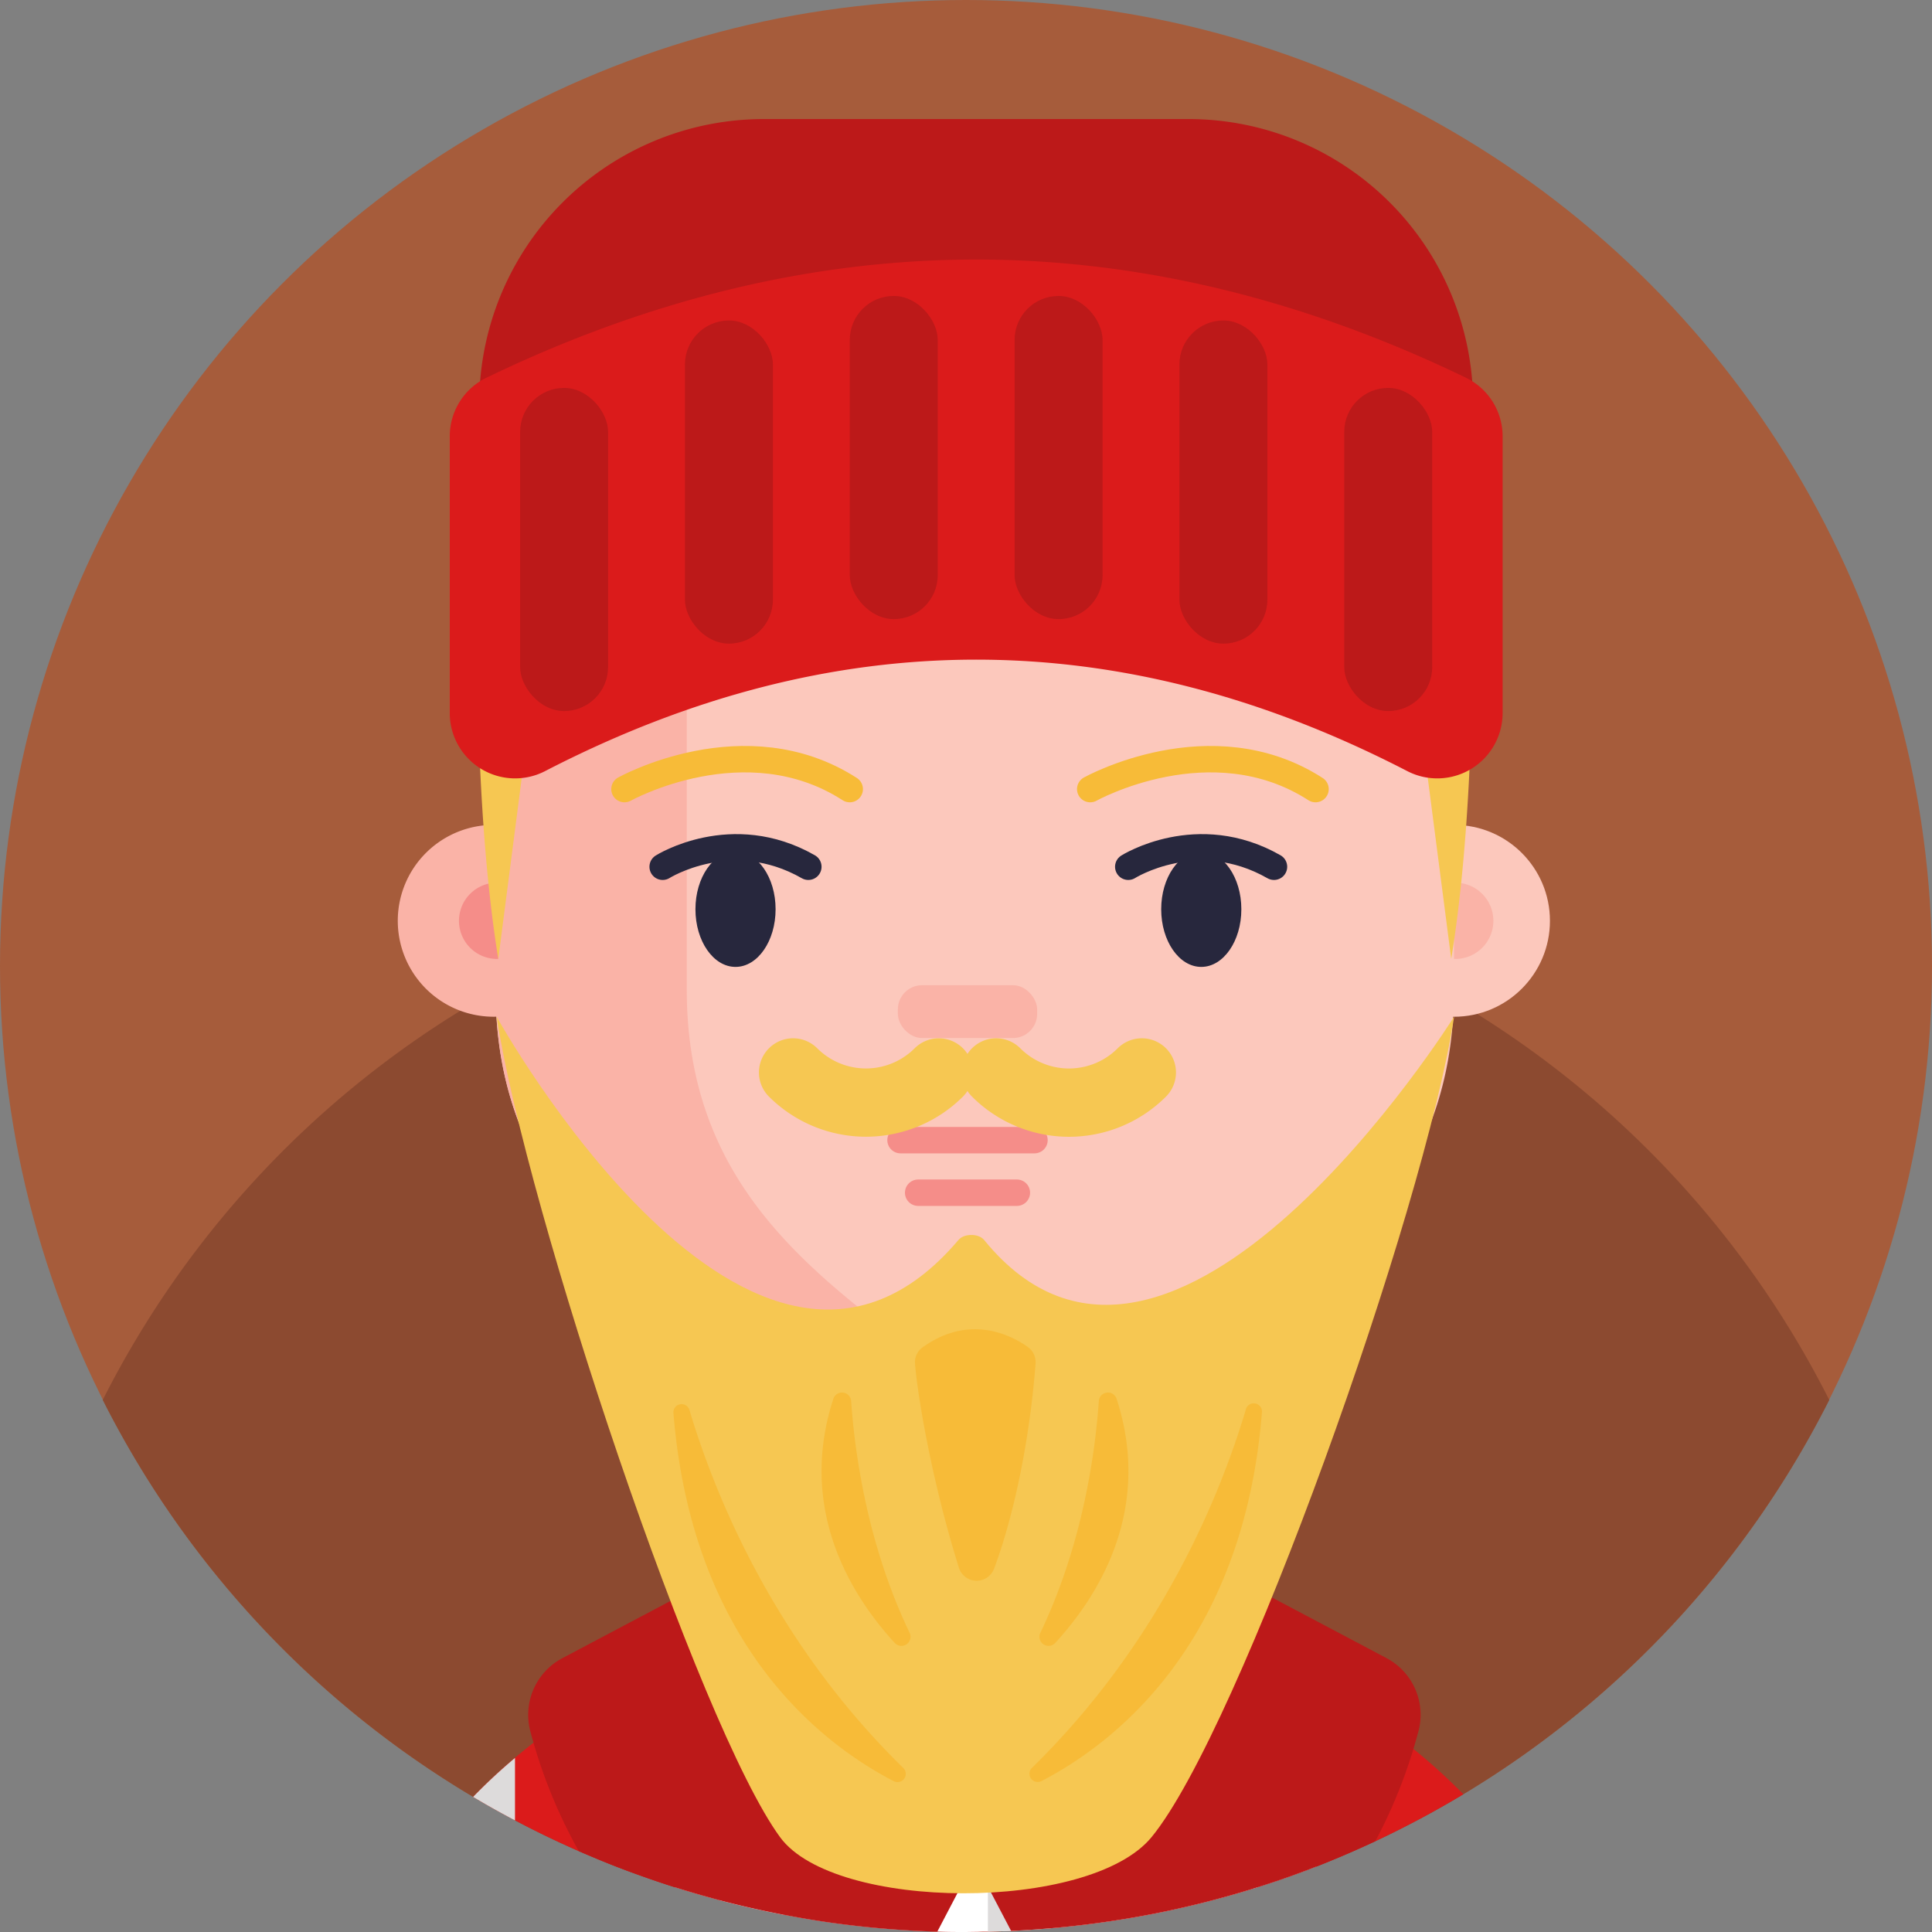 <svg xmlns="http://www.w3.org/2000/svg" viewBox="0 0 512 512"><rect x="0" y="0" width="512" height="512" fill="#808080" stroke="none"/><defs><style>.cls-1{fill:#a65c3b;}.cls-2{fill:#8c4a30;}.cls-3{fill:#db1b1b;}.cls-4{fill:#fff;}.cls-5{fill:#dddbdb;}.cls-6{fill:#bc1919;}.cls-7{fill:#fcc8bc;}.cls-8{fill:#fab3a7;}.cls-11,.cls-14,.cls-9{fill:none;stroke-linecap:round;stroke-miterlimit:10;stroke-width:7px;}.cls-9{stroke:#f7bb38;}.cls-10{fill:#27273d;}.cls-11{stroke:#27273d;}.cls-12{fill:#f58d89;}.cls-13{fill:#f6c752;}.cls-14{stroke:#f58d89;}.cls-15{fill:#f7bb38;}</style></defs><title>Avatar Users2</title><g id="BULINE"><circle class="cls-1" cx="256" cy="256" r="256"/></g><g id="Icons"><path class="cls-2" d="M484.77,371a257.07,257.07,0,0,1-90.85,100.7q-1.91,1.21-3.82,2.4l-2.29,1.39q-5.69,3.43-11.57,6.56c-1.13.61-2.27,1.2-3.41,1.78-2.75,1.43-5.53,2.79-8.35,4.11l-3.65,1.67q-5.94,2.67-12,5.05-7.64,3-15.51,5.46l-1.2.38q-5.08,1.58-10.25,2.95-5.94,1.57-12,2.87A258,258,0,0,1,278.51,511c-2.38.2-4.76.38-7.15.52-1.13.07-2.27.12-3.41.18q-3.06.13-6.15.2c-.81,0-1.63,0-2.44.05L256,512c-2.54,0-5.08,0-7.6-.12a256.25,256.25,0,0,1-28-2.34q-6-.84-12-2l-.86-.16q-8.46-1.62-16.71-3.79-6.1-1.61-12.08-3.5-4.72-1.5-9.35-3.17-6.08-2.16-12-4.66c-1.32-.55-2.64-1.12-4-1.69q-8.64-3.78-16.93-8.17l-.72-.38c-3.51-1.87-7-3.81-10.38-5.85q-2.91-1.71-5.78-3.53l-2.16-1.38A257.13,257.13,0,0,1,27.23,371a257.07,257.07,0,0,1,95-103.28c3-1.85,6.06-3.64,9.15-5.37a255.12,255.12,0,0,1,44.14-19.44c1.87-.62,3.74-1.21,5.63-1.78h0l.91-.27c.76-.24,1.53-.46,2.29-.68q4-1.17,8-2.19c4.11-1.05,8.26-2,12.45-2.85,2.45-.5,4.91-1,7.38-1.39a258.52,258.52,0,0,1,96.34,1.63q5.34,1.11,10.58,2.44c3.33.84,6.64,1.76,9.92,2.73l3.33,1c1.88.59,3.75,1.19,5.61,1.82q12,4.06,23.51,9.26A250.78,250.78,0,0,1,385.29,265c2.06,1.19,4.1,2.43,6.11,3.68A257.19,257.19,0,0,1,484.77,371Z"/><path class="cls-3" d="M387.81,475.49q-5.69,3.43-11.57,6.56c-1.13.61-2.27,1.2-3.41,1.78-2.75,1.43-5.53,2.79-8.35,4.11l-3.65,1.67q-5.94,2.67-12,5.05-7.64,3-15.51,5.46l-1.2.38q-5.08,1.58-10.25,2.95-5.94,1.57-12,2.87A258,258,0,0,1,278.51,511c-2.38.2-4.76.38-7.15.52-1.13.07-2.27.12-3.41.18q-3.06.13-6.15.2c-.81,0-1.63,0-2.44.05L256,512c-2.54,0-5.08,0-7.6-.12a256.25,256.25,0,0,1-28-2.34q-6-.84-12-2l-.86-.16q-8.46-1.62-16.71-3.79-6.1-1.61-12.08-3.5-4.72-1.5-9.35-3.17-6.08-2.16-12-4.66c-1.32-.55-2.64-1.12-4-1.69q-8.64-3.78-16.93-8.17l-.72-.38c-3.51-1.87-7-3.81-10.38-5.85a145.75,145.75,0,0,1,11.1-10.33c1.6-1.36,3.22-2.67,4.91-4h0a162.9,162.9,0,0,1,30.14-18.41,93.21,93.21,0,0,1,12.05-4h0l7.19-2,5.59-1.59h0l1.13-.34h0c3.44-1,6.84-2.06,10-3.14l1.93-.7h0c5.4-2,9.73-4.11,11.65-6.32a17.81,17.81,0,0,0,3.69-7.46s0,0,0,0c2.05-8.21.18-18.6.18-26.68,0-2.73,0-5.17-.09-7.3v0c-.21-7.87-.64-12-.24-14.4.72-4.23,4.11-2.94,16.12-7a14.2,14.2,0,0,1,1.79-.39h0c1.18-.18,2.79-.37,4.74-.57h0c6.72-.67,17.33-1.28,27.05-1.38,10.89-.09,20.68.45,22.7,2.34,2.88,2.69,3.44,8.11,3.05,14.58v0c-.18,3.33-.61,6.94-1.11,10.59v.07c-.77,5.84-1.67,11.8-1.91,16.92h0c-.22,4.1,0,7.65,1,10.24a28.29,28.29,0,0,0,8.33,11.92A39.11,39.11,0,0,0,317,432.84q2.2.87,4.54,1.71h0c3,1.07,6.13,2.14,9.42,3.4l1.14.44q2.71,1,5.54,2.35c3.88,1.8,7.59,3.68,11.17,5.63a170.72,170.72,0,0,1,25.78,17.13A157.53,157.53,0,0,1,387.81,475.49Z"/><path class="cls-4" d="M333.28,500.12l-1.2.38q-5.08,1.58-10.25,2.95-5.94,1.57-12,2.87A258,258,0,0,1,278.51,511c-2.38.2-4.76.38-7.15.52-1.13.07-2.27.12-3.41.18q-3.06.13-6.15.2c-.81,0-1.63,0-2.44.05L256,512c-2.54,0-5.08,0-7.6-.12a256.25,256.25,0,0,1-28-2.34q-6-.84-12-2l-.86-.16q-8.46-1.62-16.71-3.79-6.1-1.61-12.08-3.5Z"/><path class="cls-5" d="M278.51,387.33V511c-2.38.2-4.76.38-7.15.52-1.13.07-2.27.12-3.41.18q-3.06.13-6.15.2V387.33Z"/><path class="cls-5" d="M207.5,432.42v75q-8.46-1.62-16.71-3.79V437.49l5.59-1.59h0l1.14-.34h0C201,434.56,204.38,433.5,207.5,432.42Z"/><path class="cls-5" d="M136.48,465.87v16.56l-.72-.38c-3.51-1.87-7-3.81-10.38-5.85A145.75,145.75,0,0,1,136.48,465.87Z"/><path class="cls-5" d="M348.79,446.37v48.29q-7.64,3-15.51,5.46l-1.2.38V438.39q2.71,1,5.54,2.35C341.5,442.54,345.21,444.42,348.79,446.37Z"/><path class="cls-6" d="M258.33,492.92l-.11.22-3.66,7-.85,1.61-5.31,10.15a256.25,256.25,0,0,1-28-2.34q-6-.84-12-2l-.86-.16q-8.46-1.62-16.71-3.79-6.1-1.61-12.08-3.5-4.72-1.5-9.35-3.17-6.08-2.16-12-4.66c-1.32-.55-2.64-1.12-4-1.69a135.33,135.33,0,0,1-12-28.69c-.31-1.07-.6-2.11-.86-3.1A17,17,0,0,1,149,439.45l28.66-15.17,3.88-2,14.86,13.67h0l3.49,3.22h0l7.61,7,26.38,24.28,24.34,22.39Z"/><path class="cls-6" d="M375.9,458.81c-.39,1.47-.83,3-1.33,4.69a135.36,135.36,0,0,1-10.09,24.44l-3.65,1.67q-5.94,2.67-12,5.05-7.64,3-15.51,5.46l-1.2.38q-5.08,1.58-10.25,2.95-5.94,1.57-12,2.87A258,258,0,0,1,278.51,511c-2.38.2-4.76.38-7.15.52-1.13.07-2.27.12-3.41.18l-5.34-10.19-.74-1.42-.07-.14-3.58-6.84-.12-.22.12-.11,3.58-3.3,16.71-15.37,14.35-13.21,9.29-8.55,19.37-17.83,13.39-12.32,2.13,1.13,30.41,16.09A17,17,0,0,1,375.9,458.81Z"/><path class="cls-7" d="M385.33,175.85v86.38c0,64.44-51.28,85.08-88.68,117.86a57.51,57.51,0,0,1-76.64,0c-37.39-32.78-88.68-53.42-88.68-117.86V175.85c0-65,49.66-117.71,110.92-117.71h32.16C335.67,58.14,385.33,110.84,385.33,175.85Z"/><path class="cls-8" d="M182,262.24V175.85c0-61.69,44.71-112.31,101.65-117.29-3.06-.29-6.14-.42-9.27-.42H242.25c-61.26,0-110.91,52.71-110.91,117.71v42.76a25.42,25.42,0,1,0,0,50.83h.24C135.27,328.25,184,348.58,220,380.08a57.36,57.36,0,0,0,63.67,8.69,59.22,59.22,0,0,1-13-8.69C233.29,347.32,182,326.67,182,262.24Z"/><circle class="cls-7" cx="385.33" cy="244.03" r="25.42"/><path class="cls-9" d="M165.49,209.12s32-17.85,59.7,0"/><ellipse class="cls-10" cx="194.92" cy="240.96" rx="10.62" ry="15.28"/><path class="cls-9" d="M288.92,209.12s32-17.85,59.71,0"/><ellipse class="cls-10" cx="318.35" cy="240.96" rx="10.62" ry="15.28"/><rect class="cls-8" x="237.94" y="261.09" width="36.92" height="14" rx="6.42"/><path class="cls-11" d="M175.61,229.7s18.34-11.59,38.61,0"/><path class="cls-11" d="M299,229.7s18.34-11.59,38.62,0"/><path class="cls-12" d="M132.06,233.92a10.11,10.11,0,1,0,0,20.21Z"/><path class="cls-8" d="M385.33,254.13a10.11,10.11,0,1,0,0-20.21Z"/><path class="cls-13" d="M254,328.61c-54.22,64-122.39-59.18-122.39-59.18,7.88,51.45,53.55,188,75.13,217.46,14.42,19.68,82,19.92,98.41,0,23.42-28.44,72.32-165.89,80.21-217.47,0,0-75.11,120-124.57,59.17C259.31,326.82,255.46,326.85,254,328.61Z"/><path class="cls-13" d="M389.66,133.66c-1.29-27.85-30.74-52.21-30.74-52.21-31.14-31.14-70.68-34.21-89.57-33.63q-11,.33-22,0c-18.89-.58-58.43,2.49-89.56,33.63,0,0-29.45,24.36-30.74,52.21,0,0-3.23,69.67,5,120.47l6.35-49a43.39,43.39,0,0,1,6.33-17.57l24.14-38.32a22.87,22.87,0,0,1,19.35-10.68h140.2a22.86,22.86,0,0,1,19.35,10.68l24.14,38.32a43.39,43.39,0,0,1,6.33,17.57l6.35,49C392.88,203.33,389.66,133.66,389.66,133.66Z"/><line class="cls-14" x1="238.65" y1="302.15" x2="274.15" y2="302.15"/><line class="cls-14" x1="243.32" y1="316.08" x2="269.48" y2="316.08"/><path class="cls-13" d="M309,277.81a9.05,9.05,0,0,0-12.8,0,18.24,18.24,0,0,1-25.81,0,9.05,9.05,0,0,0-12.8,0,9.26,9.26,0,0,0-1.2,1.48,9.26,9.26,0,0,0-1.2-1.48,9.06,9.06,0,0,0-12.8,0,18.26,18.26,0,0,1-25.81,0,9.05,9.05,0,0,0-12.8,12.8,36.39,36.39,0,0,0,51.41,0,9.26,9.26,0,0,0,1.2-1.48,9.26,9.26,0,0,0,1.2,1.48,36.35,36.35,0,0,0,51.41,0A9.06,9.06,0,0,0,309,277.81Z"/><path class="cls-15" d="M182.72,373.7c6.86,22.91,22.62,61.55,56.67,94.84a2.18,2.18,0,0,1-2.51,3.5c-18.58-9.6-53.41-35.66-58.41-97.54A2.17,2.17,0,0,1,182.72,373.7Z"/><path class="cls-15" d="M330.11,373.7c-6.85,22.91-22.62,61.55-56.67,94.84A2.18,2.18,0,0,0,276,472c18.57-9.6,53.41-35.66,58.41-97.54A2.18,2.18,0,0,0,330.11,373.7Z"/><path class="cls-15" d="M225.56,371.26c.95,13.68,4.26,38,15.5,61.46a2.41,2.41,0,0,1-3.95,2.67c-11.24-12.24-25.88-35.08-16.27-64.66A2.42,2.42,0,0,1,225.56,371.26Z"/><path class="cls-15" d="M291.2,371.26c-.95,13.68-4.26,38-15.5,61.46a2.41,2.41,0,0,0,3.95,2.67c11.25-12.24,25.88-35.08,16.27-64.66A2.42,2.42,0,0,0,291.2,371.26Z"/><path class="cls-15" d="M242.49,361.39c.58,7.6,4.24,30.52,11.64,54.1a4.93,4.93,0,0,0,9.31.22c4.5-11.91,9.25-31.68,11-54.39a4.93,4.93,0,0,0-2.1-4.39c-4.57-3.21-15.49-8.74-27.87.15A4.82,4.82,0,0,0,242.49,361.39Z"/><path class="cls-6" d="M202.43,31.55H315A75.43,75.43,0,0,1,390.39,107v0a0,0,0,0,1,0,0H127a0,0,0,0,1,0,0v0A75.43,75.43,0,0,1,202.43,31.55Z"/><path class="cls-3" d="M388.51,100.11q-129.81-62.65-259.62,0a17.25,17.25,0,0,0-9.7,15.57v73.25a17.32,17.32,0,0,0,25.19,15.46q114.32-59.16,228.64,0a17.32,17.32,0,0,0,25.19-15.46V115.68A17.27,17.27,0,0,0,388.51,100.11Z"/><rect class="cls-6" x="137.84" y="102.8" width="23.31" height="85.64" rx="11.65"/><rect class="cls-6" x="181.52" y="84.93" width="23.31" height="85.64" rx="11.65"/><rect class="cls-6" x="225.2" y="78.43" width="23.31" height="85.64" rx="11.65"/><rect class="cls-6" x="268.88" y="78.43" width="23.31" height="85.64" rx="11.65"/><rect class="cls-6" x="312.56" y="84.93" width="23.31" height="85.64" rx="11.65"/><rect class="cls-6" x="356.24" y="102.8" width="23.31" height="85.64" rx="11.65"/></g></svg>